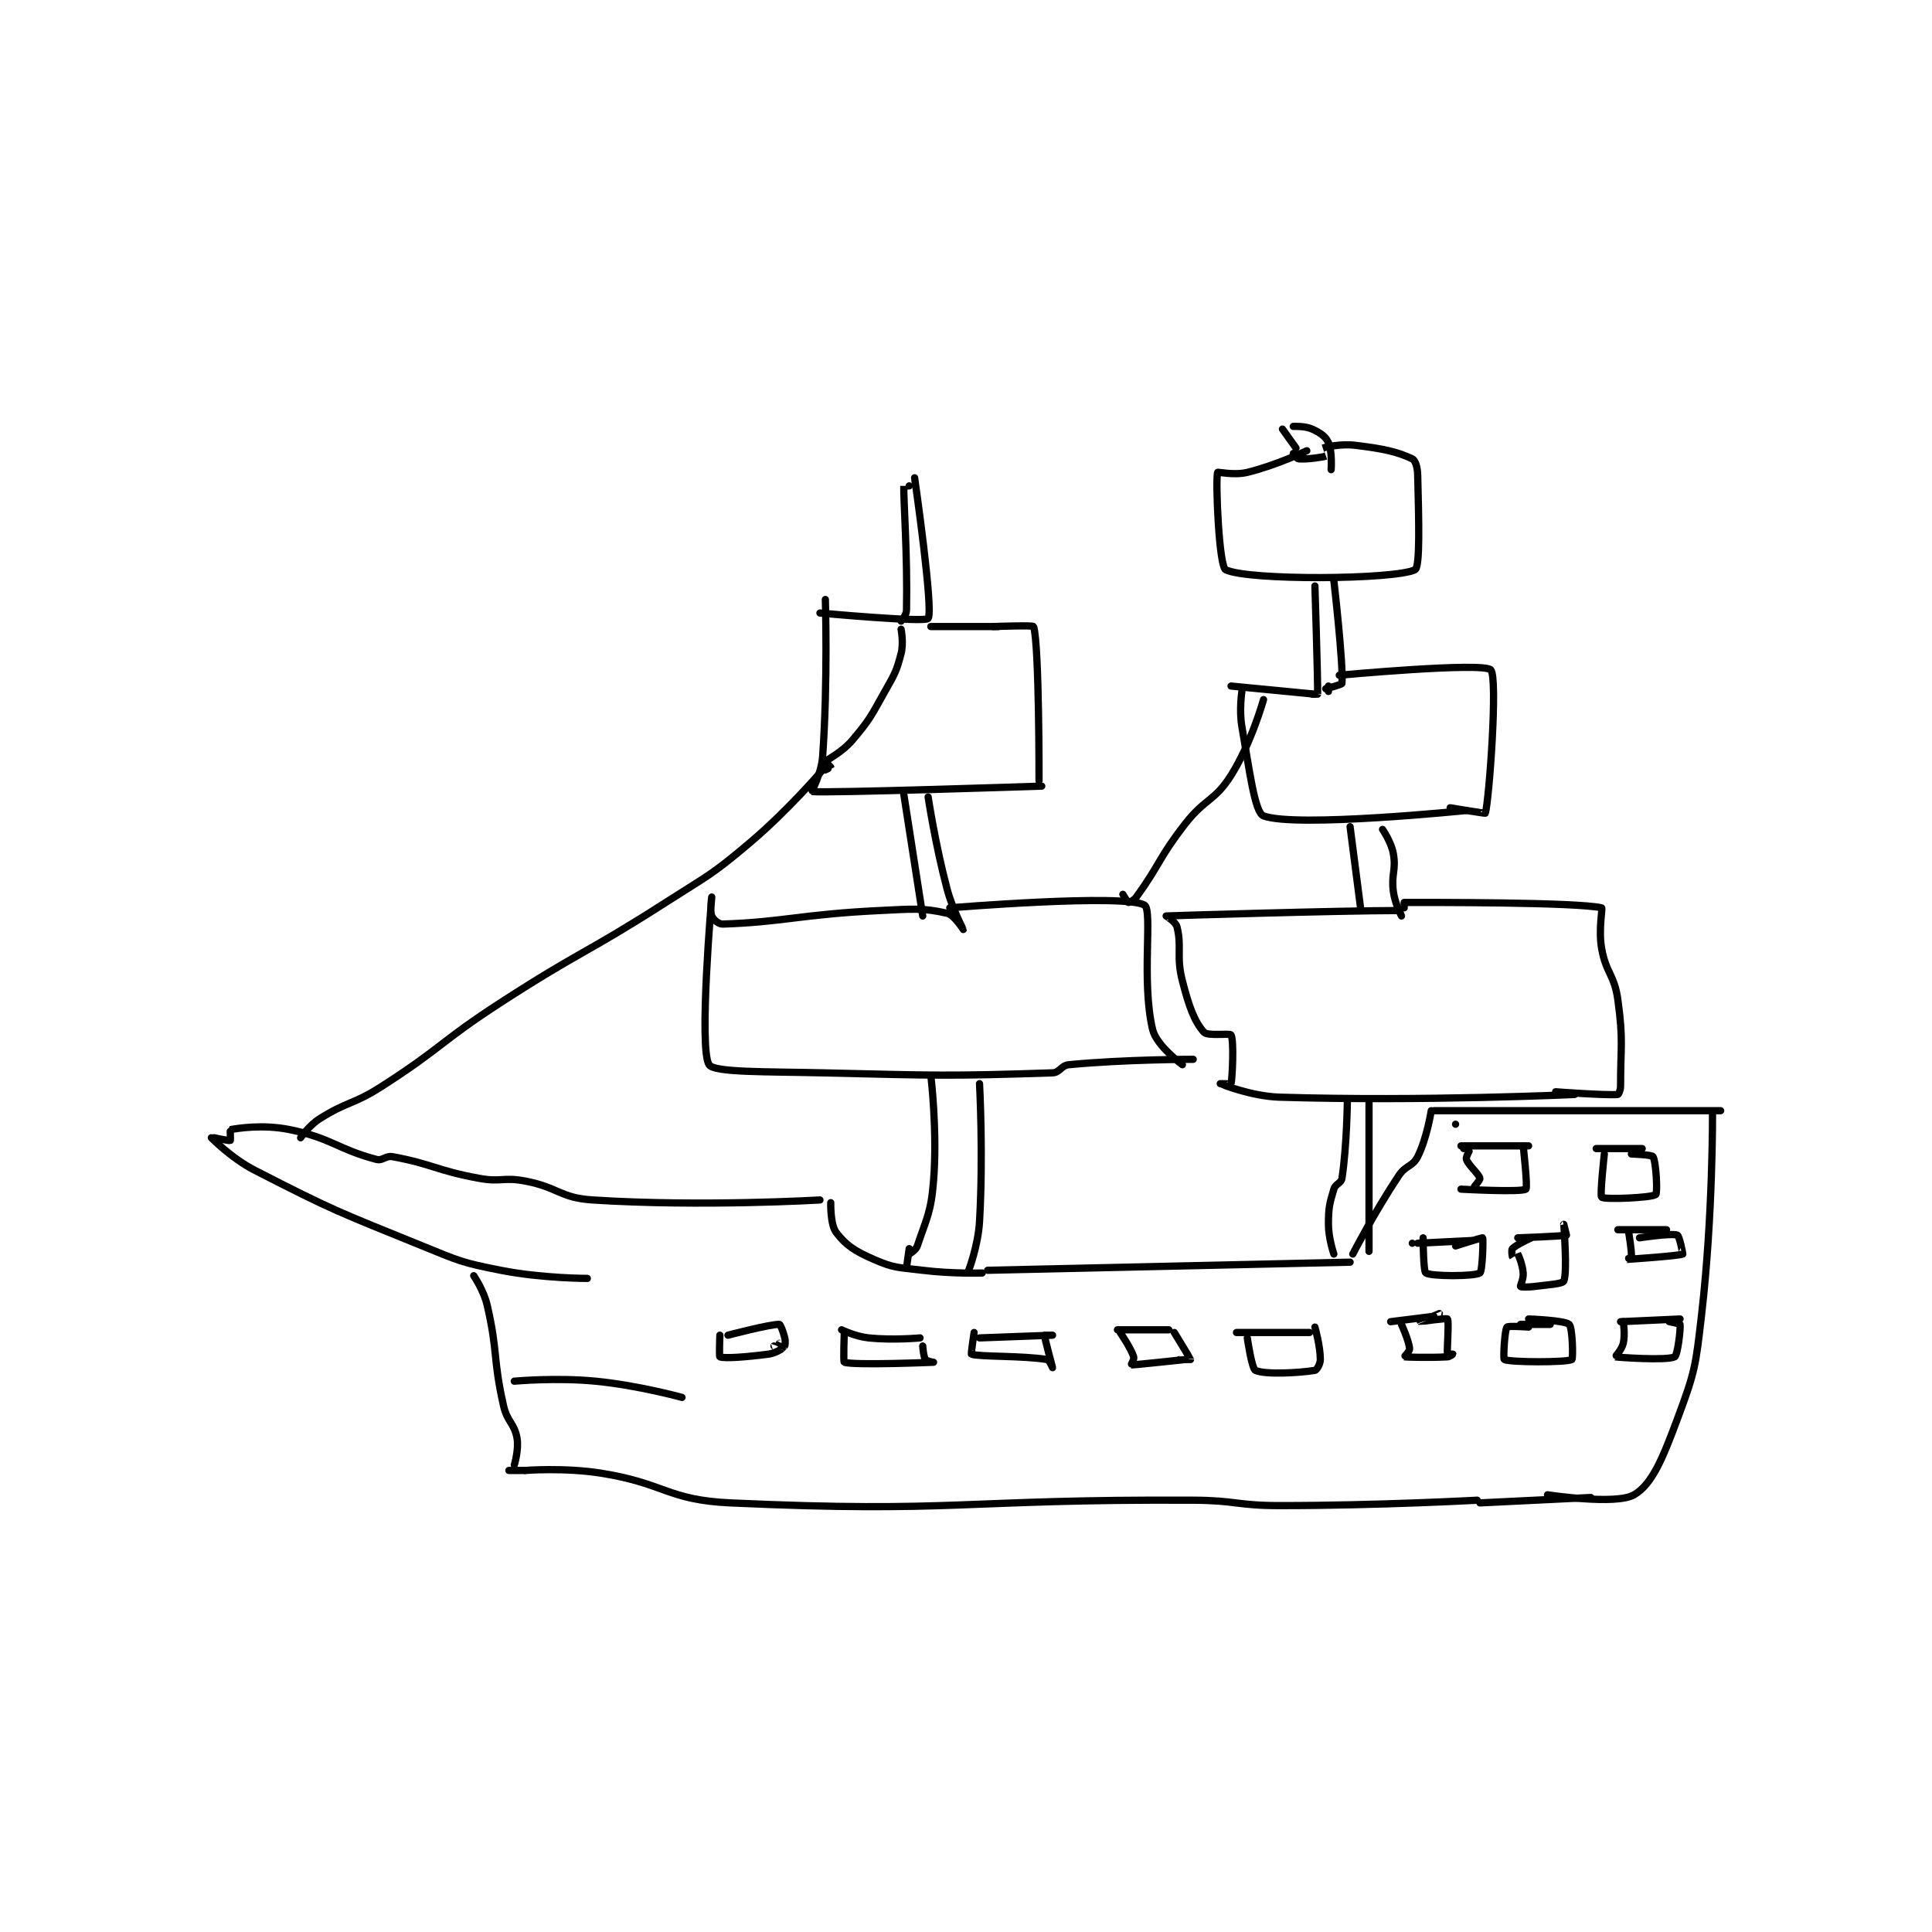 <?xml version="1.0" encoding="utf-8"?>
<!DOCTYPE svg PUBLIC "-//W3C//DTD SVG 1.1//EN" "http://www.w3.org/Graphics/SVG/1.1/DTD/svg11.dtd">
<svg viewBox="0 0 800 800" preserveAspectRatio="xMinYMin meet" xmlns="http://www.w3.org/2000/svg" version="1.1">
<g fill="none" stroke="black" stroke-linecap="round" stroke-linejoin="round" stroke-width="2.679">
<g transform="translate(87.52,176.56) scale(1.12) translate(-30,-1)">
<path id="0" d="M30 264 C30 264 37.438 271.609 46 276 C75.51 291.133 76.751 291.295 108 304 C121.907 309.654 122.504 310.148 137 313 C152.353 316.02 169 316 169 316 "/>
<path id="1" d="M127 315 C127 315 130.724 320.431 132 326 C136.032 343.595 134.013 345.241 138 363 C139.364 369.077 141.996 369.478 143 375 C143.764 379.2 142 385 142 385 "/>
<path id="2" d="M146 387 C146 387 160.508 385.87 174 388 C197.831 391.763 198.439 397.924 222 399 C305.046 402.792 307.704 397.58 393 398 C408.967 398.079 409.064 400 425 400 C461.353 400 498 398 498 398 "/>
<path id="3" d="M499 399 L540 397 "/>
<path id="4" d="M585 255 C585 255 585.164 292.801 581 329 C578.761 348.463 578.646 350.19 572 368 C566.67 382.283 562.75 392.062 556 396 C549.319 399.897 524 396 524 396 "/>
<path id="5" d="M31 264 C31 264 36.616 265.192 37 265 C37.14 264.93 36.912 261.016 37 261 C39.662 260.516 49.004 258.964 59 261 C74.558 264.169 76.591 268.208 91 272 C93.369 272.623 94.416 270.524 97 271 C111.873 273.74 113.09 276.078 129 279 C137.168 280.5 137.894 278.456 146 280 C158.417 282.365 158.792 286.216 171 287 C211.293 289.588 255 287 255 287 "/>
<path id="6" d="M259 288 C259 288 258.774 296.079 261 299 C264.673 303.821 267.89 305.889 275 309 C282.642 312.344 284.028 311.878 293 313 C303.73 314.341 315 314 315 314 "/>
<path id="7" d="M317 313 L451 310 "/>
<path id="8" d="M481 254 C481 254 479.438 264.123 476 271 C474.149 274.703 471.606 274.091 469 278 C459.991 291.513 452 307 452 307 "/>
<path id="9" d="M482 254 L588 254 "/>
<path id="10" d="M142 354 C142 354 157.393 352.586 172 354 C187.864 355.535 204 360 204 360 "/>
<path id="11" d="M146 387 L140 387 "/>
<path id="12" d="M218 337 C218 337 217.699 344.883 218 345 C219.706 345.663 227.547 345.103 236 344 C238.453 343.68 240.983 342.026 241 342 C241.003 341.995 238 341 238 341 "/>
<path id="13" d="M221 337 C221 337 236.777 332.846 240 333 C240.383 333.018 241.398 335.594 242 338 C242.328 339.313 242.057 340.943 242 341 C241.981 341.019 240 340 240 340 "/>
<path id="14" d="M263 335 C263 335 268.112 337.494 273 338 C282.007 338.932 292 338 292 338 "/>
<path id="15" d="M264 336 C264 336 263.587 346.863 264 347 C267.712 348.238 296.989 347 297 347 C297.001 347 294.387 346.581 294 346 C293.268 344.902 293 341 293 341 "/>
<path id="16" d="M314 338 C314 338 341 337 341 337 C341 337 338 337 338 337 C338 337.861 340.999 348.995 341 349 C341 349.001 339.791 346.132 339 346 C330.039 344.507 313.833 345.049 311 344 C310.807 343.928 312 336 312 336 "/>
<path id="17" d="M365 335 L384 335 "/>
<path id="18" d="M366 336 C366 336 369.877 341.63 371 345 C371.281 345.842 369.963 347.998 370 348 C370.866 348.046 390 346 390 346 "/>
<path id="19" d="M386 336 C386 336 391.937 345.683 392 346 C392.005 346.023 388 346 388 346 "/>
<path id="20" d="M409 336 L436 336 "/>
<path id="21" d="M413 338 C413 338 414.626 349.341 416 350 C419.451 351.656 432.396 350.934 438 350 C438.679 349.887 440 347.636 440 346 C440 341.093 438 334 438 334 "/>
<path id="22" d="M466 332 L482 330 "/>
<path id="23" d="M470 333 C470 333 472.751 339.009 473 342 C473.076 342.916 470.968 344.993 471 345 C471.379 345.081 479.844 345.397 487 345 C487.919 344.949 489 344.001 489 344 C489 344 487.006 344.038 487 344 C486.756 342.413 487.648 331.778 487 331 C486.634 330.561 477.002 332.001 477 332 C476.999 331.999 484 329 484 329 "/>
<path id="24" d="M514 333 L525 333 "/>
<path id="25" d="M517 334 C517 334 509.422 333.437 509 334 C508.103 335.196 507.58 345.79 508 346 C510.102 347.051 530.94 347.116 533 346 C533.498 345.73 533.28 334.2 532 333 C530.362 331.465 517 331 517 331 "/>
<path id="26" d="M551 332 L573 331 "/>
<path id="27" d="M552 332 C552 332 552.756 336.724 552 340 C551.462 342.331 548.954 344.988 549 345 C549.606 345.159 568.017 346.491 571 345 C572.085 344.458 573.256 334.664 573 333 C572.965 332.77 569 332 569 332 "/>
<path id="28" d="M474 303 L474 303 "/>
<path id="29" d="M476 303 L496 302 "/>
<path id="30" d="M478 301 C478 301 478.052 313.413 479 314 C481.095 315.297 496.905 315.297 499 314 C499.948 313.413 500.308 301.342 500 301 C499.847 300.83 490 304 490 304 "/>
<path id="31" d="M513 301 C513 301 529.614 300.408 531 300 C531.013 299.996 530 296 530 296 C530 296.002 531.42 314.031 530 317 C529.509 318.027 524.449 318.319 519 319 C516.578 319.303 514.158 319.197 514 319 C513.835 318.793 515.182 316.178 515 314 C514.736 310.825 513.32 307.48 513 307 C512.987 306.981 511.019 308.019 511 308 C510.943 307.943 510.58 305.42 511 305 C512.539 303.461 518 301 518 301 "/>
<path id="32" d="M550 298 L568 298 "/>
<path id="33" d="M554 299 C554 299 555.199 306.005 555 308 C554.973 308.269 552.999 309 553 309 C553.012 308.999 572.502 307.71 574 307 C574.09 306.957 572.737 300.276 572 300 C569.83 299.186 558 301 558 301 "/>
<path id="34" d="M493 268 L493 268 "/>
<path id="35" d="M492 267 L517 267 "/>
<path id="36" d="M490 259 L490 259 "/>
<path id="37" d="M495 269 C495 269 493.717 271.293 494 272 C494.978 274.446 498.463 277.211 499 279 C499.151 279.505 497 282 497 282 "/>
<path id="38" d="M515 267 C515 267 516.75 282.478 516 283 C514.223 284.236 492 283 492 283 "/>
<path id="39" d="M542 268 L559 268 "/>
<path id="40" d="M545 270 C545 270 543.294 285.443 544 286 C545.166 286.921 562.467 286.211 564 285 C564.741 284.415 564.149 272.914 563 271 C562.544 270.24 555 270 555 270 "/>
<path id="41" d="M63 264 C63 264 66.106 259.466 70 257 C80.423 250.399 82.223 251.917 93 245 C115.428 230.606 114.482 228.583 137 214 C166.858 194.663 168.059 196.201 198 177 C213.94 166.778 214.736 167.05 229 155 C243.328 142.895 256 128 256 128 "/>
<path id="42" d="M257 128 C257 128 259 127.058 259 127 C259 126.883 256.981 125.024 257 125 C257.772 124.035 263.13 121.573 267 117 C273.618 109.178 273.8 108.244 279 99 C282.65 92.51 283.25 91.71 285 85 C286.012 81.121 285 76 285 76 "/>
<path id="43" d="M288 23 C288 23 286 22.995 286 23 C285.88 28.498 287.408 48.597 287 69 C286.964 70.793 285 73 285 73 "/>
<path id="44" d="M290 20 C290 20 297.081 69.028 295 72 C293.885 73.593 255 70 255 70 "/>
<path id="45" d="M296 75 L321 75 "/>
<path id="46" d="M257 65 C257 65 257.955 95.232 256 123 C255.553 129.351 251.872 135.983 252 136 C256.858 136.66 337 134 337 134 "/>
<path id="47" d="M319 75 C319 75 333.836 74.45 334 75 C336.113 82.083 336 132 336 132 "/>
<path id="48" d="M286 137 L293 182 "/>
<path id="49" d="M295 138 C295 138 297.626 155.512 302 172 C304.024 179.629 308 186.988 308 187 C308 187.005 304.633 181.595 302 181 C292.971 178.961 289.349 179.405 277 180 C248.177 181.389 241.128 184.286 219 185 C217.515 185.048 215.508 183.269 215 182 C214.228 180.069 215 175 215 175 C215 175 210.146 230.89 214 237 C215.852 239.936 235.03 239.505 256 240 C298.368 241.001 302.91 241.256 341 240 C343.733 239.91 344.15 237.274 347 237 C367.937 234.987 393 235 393 235 "/>
<path id="50" d="M303 179 C303 179 367.748 173.649 375 178 C378.108 179.865 373.732 206.014 378 224 C379.426 230.011 389 237 389 237 "/>
<path id="51" d="M296 241 C296 241 298.479 261.359 297 280 C296.07 291.723 294.364 293.908 291 304 C290.483 305.553 288 307 288 307 "/>
<path id="52" d="M314 244 C314 244 315.438 270.187 314 295 C313.486 303.87 310 313 310 313 "/>
<path id="53" d="M288 305 L287 312 "/>
<path id="54" d="M367 174 C367 174 368.688 176.938 369 177 C369.312 177.062 371.084 176.265 372 175 C380.792 162.859 380.206 160.592 390 148 C397.458 138.411 400.913 139.655 407 130 C414.538 118.043 419 102 419 102 "/>
<path id="55" d="M426 2 L431 9 "/>
<path id="56" d="M430 1 C430 1 434.365 0.784 437 2 C439.933 3.354 441.903 4.649 443 7 C444.472 10.154 444 17 444 17 "/>
<path id="57" d="M435 10 C435 10 423.635 15.422 413 18 C408.113 19.185 402.054 17.755 402 18 C401.214 21.539 402.552 52.793 405 54 C413.256 58.071 467.553 57.671 475 54 C476.942 53.043 476.401 35.432 476 19 C475.931 16.158 475.156 13.553 474 13 C468.449 10.345 463.123 9.227 453 8 C447.434 7.325 441.796 8.71 441 9 C440.994 9.002 442.021 11.991 442 12 C441.337 12.295 435.284 13.274 432 13 C431.283 12.94 430 11 430 11 "/>
<path id="58" d="M438 60 C438 60 439.119 95.253 439 100 C439 100.006 437 100 437 100 "/>
<path id="59" d="M445 58 C445 58 448.542 88.773 448 96 C447.965 96.469 442 98 442 98 "/>
<path id="60" d="M443 97 L443 99 "/>
<path id="61" d="M438 100 L407 97 "/>
<path id="62" d="M411 99 C411 99 409.933 105.867 411 112 C413.822 128.224 415.738 143.782 419 145 C430.918 149.451 494 143 494 143 "/>
<path id="63" d="M447 93 C447 93 499.93 88.101 503 91 C505.726 93.575 502.421 139.168 501 144 C500.952 144.164 488 142 488 142 "/>
<path id="64" d="M451 149 L455 180 "/>
<path id="65" d="M463 150 C463 150 466.251 154.691 467 159 C468.082 165.221 466.148 166.466 467 173 C467.572 177.383 470 182 470 182 C470 182 469.254 180 469 180 C447.131 180 384.026 181.925 383 182 C382.956 182.003 386.537 184.149 387 186 C388.897 193.59 386.641 196.798 389 206 C391.421 215.443 393.443 221.048 397 225 C398.358 226.508 406.61 225.259 407 226 C408.121 228.13 407.476 241.856 407 244 C406.976 244.106 403 244 403 244 C403.002 244 414.23 248.671 425 249 C477.977 250.618 534 248 534 248 "/>
<path id="66" d="M471 179 C471 179 471 177 471 177 C479.632 177 534.806 176.859 544 179 C544.437 179.102 542.775 187.06 544 194 C545.638 203.28 548.714 203.633 550 213 C552.084 228.186 551 229.971 551 245 C551 246.409 550.252 247.979 550 248 C545.377 248.385 527 247 527 247 "/>
<path id="67" d="M458 251 L458 306 "/>
<path id="68" d="M450 250 C450 250 449.836 266.885 448 279 C447.721 280.842 445.585 281.011 445 283 C443.372 288.537 443 289.851 443 296 C443 301.203 445 307 445 307 "/>
</g>
</g>
</svg>
